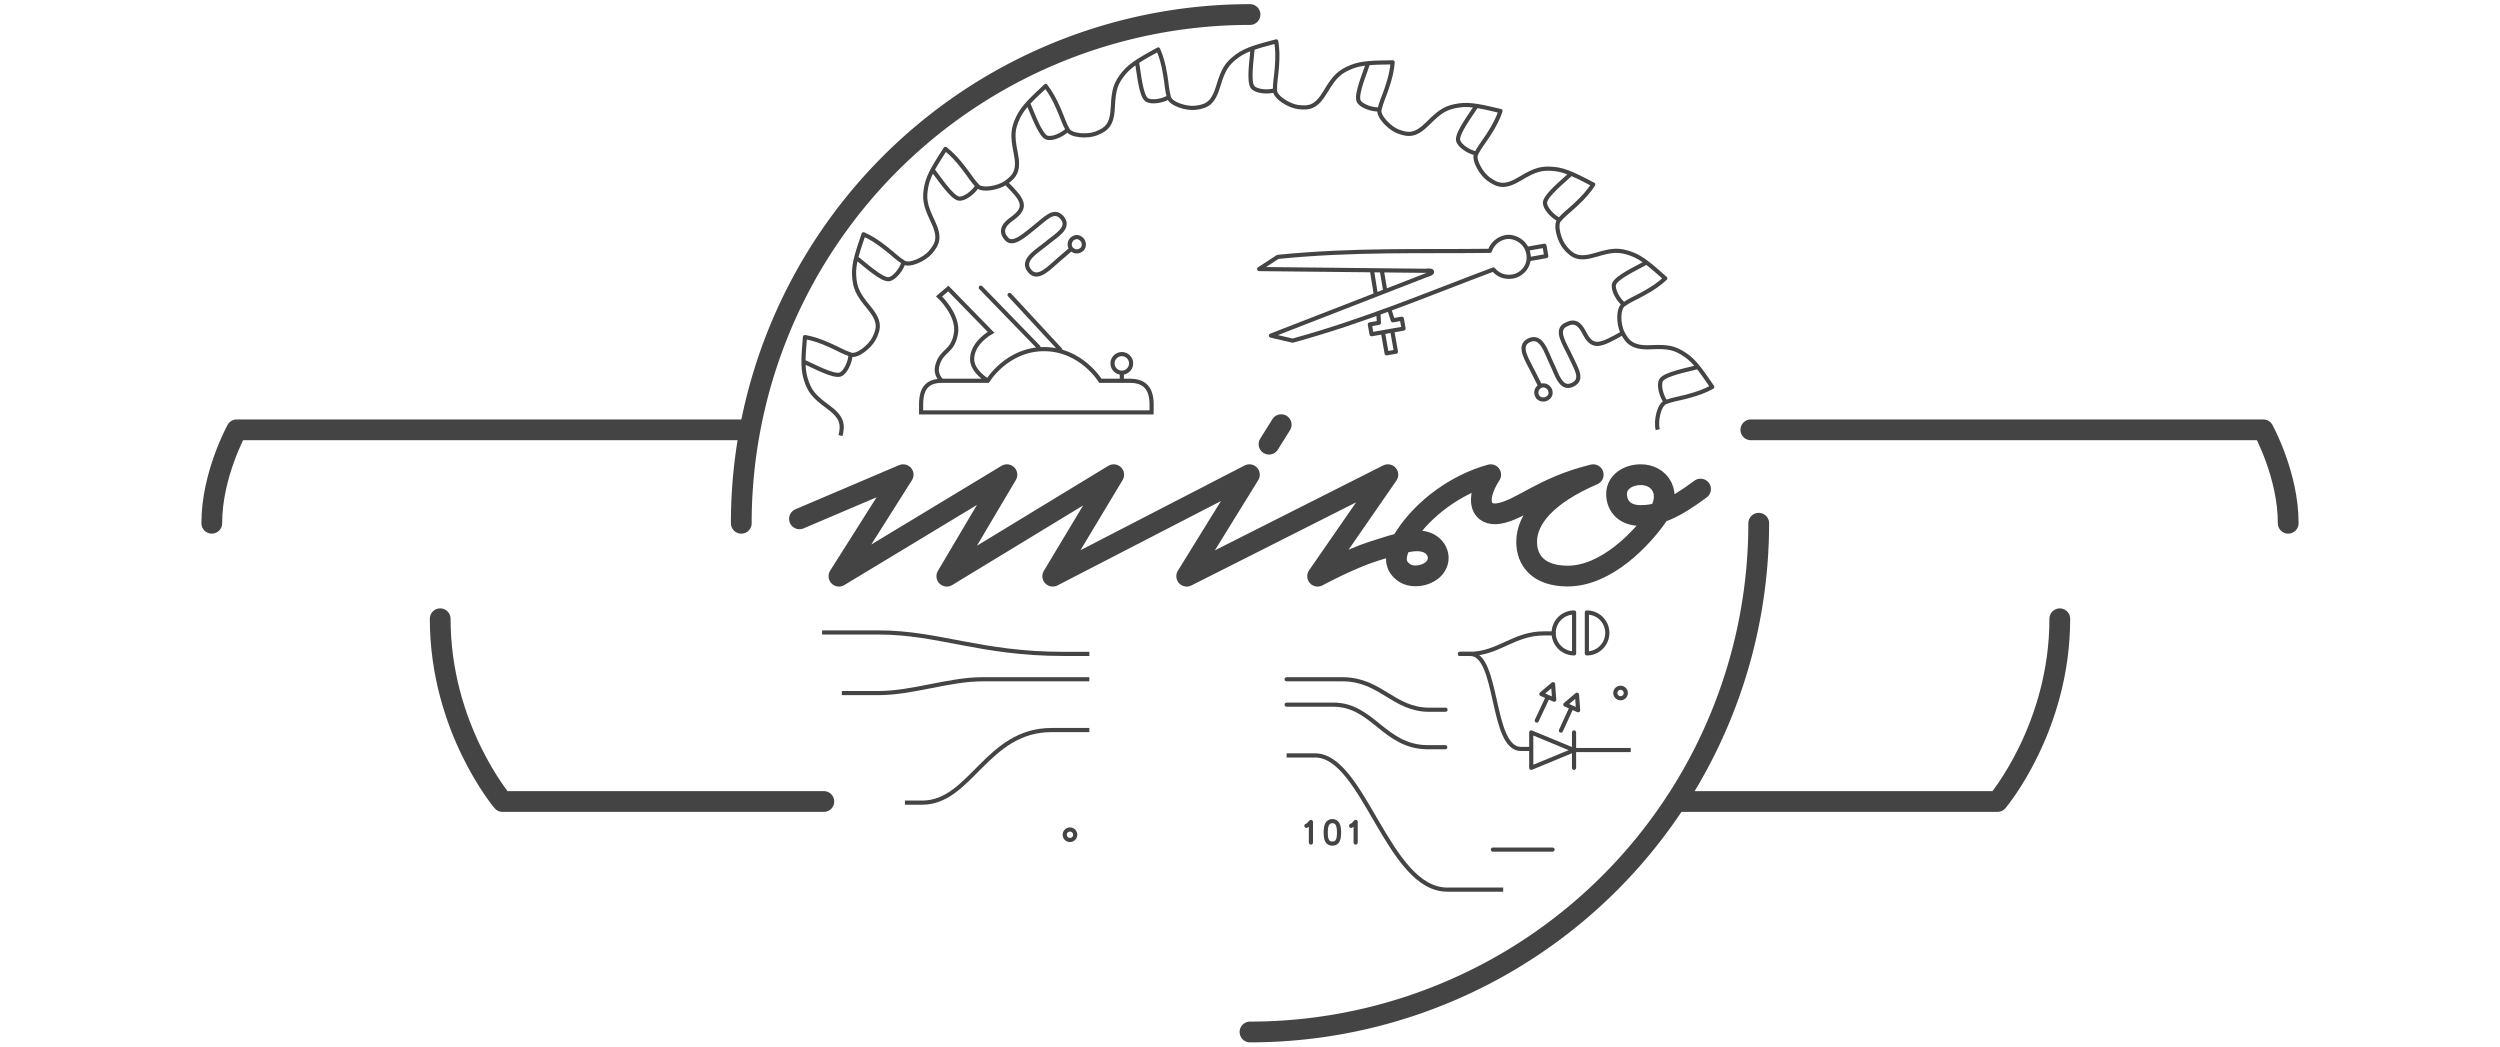 <?xml version="1.0" encoding="UTF-8" standalone="no"?>
<!-- Created with Inkscape (http://www.inkscape.org/) -->

<svg
   width="1204"
   height="504"
   viewBox="0 0 1204 504"
   version="1.1"
   id="logo"
   inkscape:version="1.1.1 (3bf5ae0d25, 2021-09-20)"
   sodipodi:docname="miro-logo-2020-15.svg"
   xmlns:inkscape="http://www.inkscape.org/namespaces/inkscape"
   xmlns:sodipodi="http://sodipodi.sourceforge.net/DTD/sodipodi-0.dtd"
   xmlns:xlink="http://www.w3.org/1999/xlink"
   xmlns="http://www.w3.org/2000/svg"
   xmlns:svg="http://www.w3.org/2000/svg"
   xmlns:rdf="http://www.w3.org/1999/02/22-rdf-syntax-ns#"
   xmlns:cc="http://creativecommons.org/ns#"
   xmlns:dc="http://purl.org/dc/elements/1.1/">
  <sodipodi:namedview
     id="base"
     pagecolor="#aaaaaa"
     bordercolor="#666666"
     borderopacity="1.0"
     inkscape:pageopacity="0"
     inkscape:pageshadow="2"
     inkscape:zoom="2.3039563"
     inkscape:cx="528.87288"
     inkscape:cy="252.17492"
     inkscape:document-units="px"
     inkscape:current-layer="logo"
     showgrid="false"
     units="px"
     inkscape:window-width="3840"
     inkscape:window-height="1500"
     inkscape:window-x="0"
     inkscape:window-y="1"
     inkscape:window-maximized="1"
     inkscape:snap-global="false"
     showguides="false"
     inkscape:pagecheckerboard="0" />
  <defs
     id="defs1143">
    <linearGradient
       id="stroke"
       inkscape:swatch="solid">
      <stop
         offset="0"
         id="logostrokecolor"
         class="logostrokecolor"
         style="stop-color:#444444;stop-opacity:1;" />
    </linearGradient>
    <linearGradient
       inkscape:collect="always"
       xlink:href="#stroke"
       id="linearGradient4572"
       x1="96.999"
       y1="252"
       x2="1107.001"
       y2="252"
       gradientUnits="userSpaceOnUse" />
    <linearGradient
       inkscape:collect="always"
       xlink:href="#stroke"
       id="linearGradient4578"
       x1="379.959"
       y1="240.975"
       x2="824.041"
       y2="240.975"
       gradientUnits="userSpaceOnUse" />
    <linearGradient
       inkscape:collect="always"
       xlink:href="#stroke"
       id="linearGradient4584"
       x1="381.799"
       y1="248.328"
       x2="825.625"
       y2="248.328"
       gradientUnits="userSpaceOnUse" />
  </defs>
  <g
     id="script"
     style="stroke:url(#linearGradient4578)">
    <path
       sodipodi:nodetypes="ccccccccccccccsssscscccscccc"
       inkscape:connector-curvature="0"
       d="m 617.028,204.52 -5.871,9.393 m -226.132,35.958 49.935,-21.264 -30.924,48.886 80.901,-48.886 -28.95,48.886 80.382,-48.886 -29.365,48.886 94.71,-48.886 -30.197,48.886 96.885,-48.886 -33.833,48.886 c 0,0 15.109,-8.211 26.965,-12.009 12.238,-3.921 20.356,-6.509 26.03,-4.068 4.392,1.889 6.86,7.207 3.587,11.669 -3.195,4.355 -10.809,5.478 -14.734,2.821 -4.439,-3.005 -6.07,-7.775 0.397,-17.694 8.686,-13.324 24.371,-24.981 41.106,-29.603 -8.193,12.822 -4.285,20.076 3.964,18.691 10.582,-1.777 20.892,-12.701 45.409,-18.691 -22.725,9.785 -32.053,21.402 -32.06,32.317 -0.007,8.96 5.61,16.396 19.507,16.509 19.09,0.155 36.305,-18.677 43.174,-28.474 8.029,-11.449 1.323,-20.417 -7.74,-20.353 -6.363,0.045 -11.3,3.614 -11.608,8.674 -0.307,5.054 2.634,10.859 11.276,10.985 7.819,0.114 15.448,-2.527 29.141,-12.734"
       style="fill:none;stroke:url(#linearGradient4578);stroke-width:10;stroke-linecap:round;stroke-linejoin:round;stroke-miterlimit:4;stroke-dasharray:none;stroke-opacity:1"
       id="miro" />
  </g>
  <g
     id="wings"
     style="stroke:url(#linearGradient4572);stroke-linecap:round">
    <path
       inkscape:connector-curvature="0"
       id="circletl"
       d="M 602,7 A 245,245 0 0 0 357,252 v 0"
       style="fill:none;fill-opacity:1;stroke:url(#linearGradient4572);stroke-width:10;stroke-linecap:round;stroke-linejoin:round;stroke-miterlimit:4;stroke-dasharray:none;stroke-opacity:1" />
    <path
       inkscape:connector-curvature="0"
       id="circlebl"
       d="M 602,497 A 245,245 0 0 1 357,252"
       style="fill:none;fill-opacity:1;stroke:url(#linearGradient4572);stroke-width:10;stroke-linecap:round;stroke-linejoin:round;stroke-miterlimit:4;stroke-dasharray:none;stroke-opacity:1" />
    <path
       inkscape:connector-curvature="0"
       id="circlebr"
       d="M 602,497 A 245,245 0 0 0 847,252"
       style="fill:none;fill-opacity:1;stroke:url(#linearGradient4572);stroke-width:10;stroke-linecap:round;stroke-linejoin:round;stroke-miterlimit:4;stroke-dasharray:none;stroke-opacity:1" />
    <path
       inkscape:connector-curvature="0"
       id="circletr"
       d="M 602,7 A 245,245 0 0 1 847,252"
       style="fill:none;fill-opacity:1;stroke:url(#linearGradient4572);stroke-width:10;stroke-linecap:round;stroke-linejoin:round;stroke-miterlimit:4;stroke-dasharray:none;stroke-opacity:1" />
    <path
       sodipodi:nodetypes="ccc"
       inkscape:connector-curvature="0"
       id="wingbl"
       d="m 212,298 c 0,52.6 30,88 30,88 h 154.761"
       style="opacity:1;vector-effect:none;fill:none;fill-opacity:1;stroke:url(#linearGradient4572);stroke-width:10;stroke-linecap:round;stroke-linejoin:round;stroke-miterlimit:4;stroke-dasharray:none;stroke-dashoffset:0;stroke-opacity:1" />
    <path
       sodipodi:nodetypes="ccc"
       inkscape:connector-curvature="0"
       id="wingmbl"
       d="M 102,252 C 102.065,275.123 114,297 114,297 h 246.8"
       style="opacity:1;vector-effect:none;fill:none;fill-opacity:1;stroke:url(#linearGradient4572);stroke-width:10;stroke-linecap:round;stroke-linejoin:round;stroke-miterlimit:4;stroke-dasharray:none;stroke-dashoffset:0;stroke-opacity:1" />
    <path
       sodipodi:nodetypes="cccc"
       inkscape:connector-curvature="0"
       id="wingmtl"
       d="m 102,252 v 0 c -0.065,-23.124 12,-45 12,-45 h 246.8"
       style="opacity:1;vector-effect:none;fill:none;fill-opacity:1;stroke:url(#linearGradient4572);stroke-width:10;stroke-linecap:round;stroke-linejoin:round;stroke-miterlimit:4;stroke-dasharray:none;stroke-dashoffset:0;stroke-opacity:1" />
    <path
       sodipodi:nodetypes="ccc"
       inkscape:connector-curvature="0"
       style="opacity:1;vector-effect:none;fill:none;fill-opacity:1;stroke:url(#linearGradient4572);stroke-width:10;stroke-linecap:round;stroke-linejoin:round;stroke-miterlimit:4;stroke-dasharray:none;stroke-dashoffset:0;stroke-opacity:1"
       d="m 212,206 c 0,-52.6 30,-88.001 30,-88.001 L 396.761,118"
       id="wingtl" />
    <path
       style="opacity:1;vector-effect:none;fill:none;fill-opacity:1;stroke:url(#linearGradient4572);stroke-width:10;stroke-linecap:round;stroke-linejoin:round;stroke-miterlimit:4;stroke-dasharray:none;stroke-dashoffset:0;stroke-opacity:1"
       d="m 992,298 c 0,52.6 -30,88 -30,88 H 807.239"
       id="wingbr"
       inkscape:connector-curvature="0"
       sodipodi:nodetypes="ccc" />
    <path
       style="opacity:1;vector-effect:none;fill:none;fill-opacity:1;stroke:url(#linearGradient4572);stroke-width:10;stroke-linecap:round;stroke-linejoin:round;stroke-miterlimit:4;stroke-dasharray:none;stroke-dashoffset:0;stroke-opacity:1"
       d="m 1102,252 c -0.065,23.124 -12,45.001 -12,45.001 H 843.2"
       id="wingmbr"
       inkscape:connector-curvature="0"
       sodipodi:nodetypes="ccc" />
    <path
       style="opacity:1;vector-effect:none;fill:none;fill-opacity:1;stroke:url(#linearGradient4572);stroke-width:10;stroke-linecap:round;stroke-linejoin:round;stroke-miterlimit:4;stroke-dasharray:none;stroke-dashoffset:0;stroke-opacity:1"
       d="m 1102,252 v 0 c 0.065,-23.124 -12,-45 -12,-45 H 843.2"
       id="wingmtr"
       inkscape:connector-curvature="0"
       sodipodi:nodetypes="cccc" />
    <path
       id="wingtr"
       d="m 992,206 c 0,-52.6 -30,-88.001 -30,-88.001 L 807.239,118"
       style="opacity:1;vector-effect:none;fill:none;fill-opacity:1;stroke:url(#linearGradient4572);stroke-width:10;stroke-linecap:round;stroke-linejoin:round;stroke-miterlimit:4;stroke-dasharray:none;stroke-dashoffset:0;stroke-opacity:1"
       inkscape:connector-curvature="0"
       sodipodi:nodetypes="ccc" />
  </g>
  <g
     id="details"
     style="stroke:url(#linearGradient4584);stroke-width:2;stroke-miterlimit:4;stroke-dasharray:none">
    <path
       inkscape:connector-curvature="0"
       d="m 484.411,88.017 c 8.132,8.14 10.925,11.599 2.953,17.363 -1.809,1.289 -6.952,4.931 -2.605,9.654 3.042,3.613 9.078,-2.163 13.56,-5.675 5.126,-4.017 9.211,-8.958 13.06,-4.663 4.483,5.003 -3.21,8.992 -6.806,12.075 -4.862,4.168 -13.18,8.356 -8.658,13.772 3.998,4.789 9.688,-1.942 14.088,-5.593 3.347,-2.778 4.553,-4.022 5.957,-5.05 1.795,1.726 3.708,1.355 5.085,0.158 1.286,-1.118 1.179,-3.45 0.043,-4.655 -1.561,-1.656 -3.159,-1.442 -4.471,-0.552 -1.26,0.854 -2.206,3.144 -0.657,5.049 m -111.155,89.867 c 1.311,-5.558 0.762,-8.884 -6.166,-13.94 -6.928,-5.055 -8.808,-7.575 -10.613,-13.365 -1.724,-5.531 -0.967,-12.128 -0.368,-20.139 3.776,0.681 7.169,1.751 12.274,4.048 4.428,1.992 6.192,3.224 9.847,4.425 3.109,1.021 9.287,-3.977 11.217,-7.861 2.501,-5.034 2.868,-8.349 -2.62,-14.94 -5.488,-6.591 -6.698,-9.493 -7.037,-15.547 -0.325,-5.785 2.017,-11.998 4.549,-19.622 3.496,1.58 6.527,3.445 10.918,6.916 3.809,3.011 5.22,4.636 8.472,6.691 2.766,1.748 9.976,-1.595 12.794,-4.891 3.652,-4.274 4.815,-7.399 1.099,-15.128 -3.717,-7.729 -4.183,-10.838 -3.038,-16.793 1.094,-5.689 4.879,-11.145 9.192,-17.922 3.006,2.384 5.491,4.931 8.904,9.367 2.961,3.848 3.933,5.768 6.587,8.553 2.257,2.369 10.064,0.884 13.6,-1.627 4.583,-3.255 6.473,-6.003 4.751,-14.404 -1.722,-8.402 -1.417,-11.531 1.145,-17.027 2.447,-5.251 7.447,-9.621 13.282,-15.143 2.334,3.045 4.124,6.12 6.354,11.254 1.934,4.453 2.41,6.552 4.305,9.9 1.612,2.848 9.546,3.309 13.586,1.735 5.238,-2.04 7.74,-4.245 8.117,-12.813 0.377,-8.568 1.435,-11.529 5.258,-16.236 3.653,-4.497 9.567,-7.517 16.571,-11.451 1.522,3.522 2.509,6.941 3.421,12.463 0.791,4.79 0.741,6.942 1.763,10.651 0.87,3.155 8.452,5.535 12.754,4.993 5.577,-0.703 8.541,-2.232 10.994,-10.45 2.453,-8.218 4.2,-10.832 9.055,-14.465 4.638,-3.471 11.11,-4.96 18.861,-7.069 0.618,3.786 0.742,7.343 0.282,12.921 -0.4,4.839 -0.972,6.913 -0.884,10.759 0.075,3.272 6.849,7.427 11.154,7.949 5.581,0.677 8.827,-0.084 13.208,-7.456 4.381,-7.373 6.712,-9.482 12.306,-11.824 5.344,-2.237 11.983,-2.104 20.015,-2.262 -0.323,3.823 -1.069,7.302 -2.875,12.6 -1.566,4.596 -2.627,6.468 -3.479,10.22 -0.724,3.191 4.833,8.872 8.881,10.427 5.247,2.016 8.582,2.069 14.627,-4.014 6.045,-6.083 8.82,-7.561 14.816,-8.469 5.728,-0.867 12.135,0.879 19.963,2.683 -1.244,3.629 -2.816,6.822 -5.858,11.521 -2.639,4.076 -4.124,5.633 -5.864,9.064 -1.48,2.919 2.526,9.782 6.073,12.277 4.598,3.234 7.819,4.098 15.164,-0.33 7.345,-4.427 10.397,-5.185 16.433,-4.605 5.767,0.554 11.555,3.808 18.708,7.465 -2.091,3.217 -4.393,5.931 -8.488,9.746 -3.552,3.31 -5.372,4.459 -7.895,7.363 -2.146,2.47 0.067,10.103 2.9,13.386 3.672,4.256 6.585,5.879 14.788,3.374 8.202,-2.505 11.346,-2.496 17.06,-0.463 5.458,1.942 10.279,6.509 16.326,11.798 -2.812,2.61 -5.705,4.682 -10.607,7.385 -4.252,2.345 -6.296,3.016 -9.451,5.218 -2.684,1.873 -2.685,9.241 -0.449,13.689 2.236,4.449 4.955,7.306 13.52,6.875 8.565,-0.431 11.613,0.344 16.658,3.707 4.821,3.214 8.384,8.817 12.96,15.419 -3.363,1.847 -6.674,3.151 -12.086,4.579 -4.695,1.238 -6.841,1.391 -10.438,2.758 -3.059,1.163 -4.812,8.958 -3.746,13.254 m -16.826,-46.573 c -10.786,6.077 -14.387,7.698 -18.251,0.428 -1.619,-3.126 -3.807,-7.158 -8.65,-4.664 -6.33,2.392 -0.708,10.049 1.617,15.247 2.66,5.945 6.467,11.102 1.369,13.799 -5.938,3.141 -7.95,-5.287 -10.073,-9.522 -2.87,-5.725 -4.924,-14.809 -11.273,-11.729 -5.613,2.723 -0.456,9.87 2.024,15.022 1.887,3.919 2.803,5.39 3.462,7.001 -2.108,1.325 -2.21,3.27 -1.382,4.896 0.774,1.518 3.063,1.977 4.507,1.166 1.984,-1.115 2.162,-2.717 1.616,-4.205 -0.524,-1.429 -2.518,-2.9 -4.741,-1.857 M 435.123,126.373 c -0.865,3.308 -4.516,7.936 -7.197,8.11 -3.46,0.225 -11.651,-7.326 -15.102,-9.981 m 57.856,-34.979 c -1.645,2.998 -6.313,6.597 -8.956,6.113 -3.411,-0.624 -9.516,-9.944 -12.215,-13.359 m 64.635,-19.831 c -2.326,2.507 -7.73,4.86 -10.175,3.747 -3.156,-1.437 -6.806,-11.963 -8.593,-15.932 m 67.519,-3.487 c -2.867,1.865 -8.681,2.83 -10.781,1.155 -2.711,-2.162 -3.687,-13.26 -4.453,-17.546 m 66.334,13.066 c -3.234,1.11 -9.109,0.63 -10.738,-1.506 -2.103,-2.757 -0.346,-13.759 -0.044,-18.102 m 61.152,28.833 c -3.407,0.289 -8.988,-1.608 -10.047,-4.076 -1.368,-3.187 3.017,-13.429 4.367,-17.567 m 52.286,42.862 c -3.375,-0.55 -8.326,-3.749 -8.752,-6.401 -0.55,-3.424 6.197,-12.289 8.515,-15.974 m 40.269,54.308 c -3.139,-1.356 -7.161,-5.664 -6.929,-8.341 0.301,-3.455 9.004,-10.409 12.15,-13.418 m 25.825,62.482 c -2.715,-2.08 -5.566,-7.238 -4.688,-9.777 1.133,-3.277 11.269,-7.902 15.053,-10.054 m 9.826,66.891 c -2.126,-2.678 -3.635,-8.376 -2.165,-10.625 1.897,-2.903 12.854,-4.919 17.049,-6.084 m -407.514,-6.124 c -0.033,3.419 -2.447,8.797 -5.004,9.619 -3.301,1.062 -13.085,-4.267 -17.078,-6.001"
       style="fill:none;stroke:url(#linearGradient4584);stroke-width:2;stroke-linecap:butt;stroke-linejoin:round;stroke-miterlimit:4;stroke-dasharray:none;stroke-opacity:1"
       id="sawblade"
       sodipodi:nodetypes="ccccscccccccccsccccsssccssscccssscccssscccsssccccsssccsssccccssscccsscccczcsccccccccsccccccscccccccccccccccccccccccccccccccccc" />
    <path
       sodipodi:nodetypes="sssssssssccccccccccccccccccccccccccccccccccccccccccccccccccsssss"
       inkscape:connector-curvature="0"
       d="m 541.347,303.496 h 61.57 c 2.527,0 4.561,2.034 4.561,4.561 v 61.57 c 0,2.527 -2.034,4.561 -4.561,4.561 h -61.57 c -2.527,0 -4.561,-2.034 -4.561,-4.561 v -61.57 c 0,-2.527 2.034,-4.561 4.561,-4.561 z m 66.131,9.156 h 12.162 v 4.521 h -12.162 z m 0,12.225 h 12.162 v 4.521 h -12.162 z m 0,12.225 h 12.162 v 4.521 h -12.162 z m 0,12.225 h 12.162 v 4.521 h -12.162 z m 0,12.225 h 12.162 v 4.521 h -12.162 z m -82.854,-48.9 h 12.162 v 4.521 h -12.162 z m 0,12.225 h 12.162 v 4.521 h -12.162 z m 0,12.225 h 12.162 v 4.521 h -12.162 z m 0,12.225 h 12.162 v 4.521 h -12.162 z m 0,12.225 h 12.162 v 4.521 H 524.624 Z M 598.065,358.99 c 0,3.414 -2.767,6.181 -6.181,6.181 -3.414,0 -6.181,-2.767 -6.181,-6.181 0,-3.414 2.767,-6.181 6.181,-6.181 3.414,0 6.181,2.767 6.181,6.181 z"
       style="fill:none;fill-opacity:1;stroke:url(#linearGradient4584);stroke-width:2;stroke-linecap:butt;stroke-linejoin:round;stroke-miterlimit:4;stroke-dasharray:none;stroke-opacity:1"
       id="ic" />
    <path
       sodipodi:nodetypes="ccccccccccccccccccccccssccccccccc"
       inkscape:connector-curvature="0"
       d="m 736.398,124.795 8.291,-1.467 -0.882,-4.982 -8.291,1.467 m -71.688,30.968 0.256,4.67 -4.376,0.774 0.84,4.749 15.404,-2.726 -0.84,-4.749 -4.334,0.767 -1.719,-5.352 m -3.048,11.093 1.797,10.157 4.478,-0.792 -1.797,-10.157 m -9.738,-28.908 1.833,11.522 m 4.545,-1.782 -1.648,-9.798 m -50.092,-6.537 c 36.754,-3.657 68.183,-2.488 102.125,-2.907 1.06,-3.155 3.859,-5.958 7.756,-6.627 3.897,-0.669 9.778,2.038 10.816,8.091 1.038,6.053 -3.453,10.204 -7.516,10.883 -4.063,0.679 -7.179,-0.791 -9.355,-3.373 -31.838,11.93 -61.854,24.734 -96.688,34.276 l -10.445,-2.429 74.987,-29.157 c 0,0 2.81,-0.726 2.643,-1.589 -0.178,-0.918 -3.064,-0.462 -3.064,-0.462 l -80.237,-0.841 z"
       style="fill:none;fill-opacity:1;stroke:url(#linearGradient4584);stroke-width:2;stroke-linecap:butt;stroke-linejoin:round;stroke-miterlimit:4;stroke-dasharray:none;stroke-opacity:1"
       id="compass" />
    <path
       sodipodi:nodetypes="cccccccccccccccccccccccccccccccccccccccssccccccccc"
       inkscape:connector-curvature="0"
       d="m 577.343,118.449 h -12.207 m 5.964,5.1 v -13.395 h 9.911 v 20.561 c -5.068,-0.122 -9.85,0.059 -14.965,0 -2.486,-6.517 -4.295,-9.764 -10.846,-14.577 l 5.575,-5.984 h 10.325 M 671.996,75.245 V 86.145 M 651.2,75.245 V 86.145 M 630.403,75.245 V 86.145 M 609.607,75.245 V 86.145 M 588.811,75.245 V 86.145 M 568.014,75.245 V 86.145 M 547.218,75.245 v 10.9 m 124.778,8.9 V 105.945 M 651.2,95.045 V 105.945 M 630.403,95.045 V 105.945 M 609.607,95.045 V 105.945 M 547.218,95.045 v 10.9 m -15.189,21.955 c 0,0 32.196,-32.675 35.09,-33.936 3.514,-0.7 22.45,-1.092 22.889,0.834 v 74.282 c -6.367,0 -14.574,0.141 -18.079,-1.1 -3.978,-1.409 -9.489,-4.235 -12.31,-12.22 -2.647,-7.494 -0.016,-18.651 -5.023,-26.743 -1.38,-2.23 -4.599,-4.469 -9.339,-4.05 -3.82,0.209 -9.905,6.145 -9.905,6.145 z m 58.786,-21.955 h 97.548 l -0.2,-30.7 H 532.77 v 30.7 h 20.269"
       style="fill:none;stroke:url(#linearGradient4584);stroke-width:2;stroke-linecap:butt;stroke-linejoin:round;stroke-miterlimit:4;stroke-dasharray:none;stroke-opacity:1"
       id="combinationsquare" />
    <path
       sodipodi:nodetypes="cssc"
       inkscape:connector-curvature="0"
       id="trace1"
       d="m 524.624,314.913 h -12.712 c -39.597,0 -60.063,-10.317 -88.629,-10.317 h -27.367"
       style="opacity:1;vector-effect:none;fill:none;fill-opacity:1;stroke:url(#linearGradient4584);stroke-width:2;stroke-linecap:butt;stroke-linejoin:round;stroke-miterlimit:4;stroke-dasharray:none;stroke-dashoffset:0;stroke-opacity:1" />
    <path
       inkscape:connector-curvature="0"
       d="m 808.645,301.612 c 1.7,-3.198 5.672,-4.412 8.87,-2.712 3.198,1.7 4.412,5.672 2.712,8.87 -1.7,3.198 -5.672,4.412 -8.87,2.712 -3.198,-1.7 -4.412,-5.672 -2.712,-8.87 z m -8.965,28.286 c 2.129,-2.93 6.23,-3.58 9.161,-1.451 2.93,2.129 3.58,6.23 1.451,9.161 -2.129,2.93 -6.23,3.58 -9.161,1.451 -2.93,-2.129 -3.58,-6.23 -1.451,-9.161 z m -12.814,26.763 c 2.516,-2.606 6.668,-2.678 9.274,-0.162 2.606,2.516 2.678,6.668 0.162,9.274 -2.516,2.606 -6.668,2.678 -9.274,0.162 -2.606,-2.516 -2.678,-6.668 -0.162,-9.274 z m -16.414,24.719 c 2.854,-2.23 6.976,-1.724 9.206,1.13 2.23,2.854 1.724,6.976 -1.13,9.206 -2.854,2.23 -6.976,1.724 -9.206,-1.13 -2.23,-2.854 -1.724,-6.976 1.13,-9.206 z m -19.695,22.194 c 3.137,-1.811 7.148,-0.736 8.959,2.401 1.811,3.137 0.736,7.148 -2.401,8.959 -3.137,1.811 -7.148,0.736 -8.959,-2.401 -1.811,-3.137 -0.736,-7.148 2.401,-8.959 z m -22.592,19.237 c 3.358,-1.357 7.181,0.266 8.538,3.624 1.357,3.358 -0.266,7.181 -3.624,8.538 -3.358,1.357 -7.181,-0.266 -8.538,-3.624 -1.357,-3.358 0.266,-7.181 3.624,-8.538 z m -25.049,15.906 c 3.514,-0.876 7.074,1.262 7.95,4.777 0.876,3.514 -1.262,7.074 -4.777,7.95 -3.514,0.876 -7.074,-1.262 -7.95,-4.777 -0.876,-3.514 1.262,-7.074 4.777,-7.95 z m -27.019,12.265 c 3.602,-0.379 6.829,2.235 7.208,5.837 0.379,3.602 -2.235,6.829 -5.837,7.208 -3.602,0.379 -6.829,-2.235 -7.208,-5.837 -0.379,-3.602 2.235,-6.829 5.837,-7.208 z m -28.463,8.385 c 3.62,0.126 6.452,3.163 6.325,6.783 -0.126,3.62 -3.163,6.452 -6.783,6.325 -3.62,-0.126 -6.452,-3.163 -6.325,-6.783 0.126,-3.62 3.163,-6.452 6.783,-6.325 z m -29.353,4.342 c 3.567,0.629 5.949,4.031 5.32,7.598 -0.629,3.567 -4.031,5.949 -7.598,5.32 -3.567,-0.629 -5.949,-4.031 -5.32,-7.598 0.629,-3.567 4.031,-5.949 7.598,-5.32 z m -29.672,0.215 c 3.445,1.119 5.33,4.819 4.211,8.264 -1.119,3.445 -4.819,5.33 -8.264,4.211 -3.445,-1.119 -5.33,-4.819 -4.211,-8.264 1.119,-3.445 4.819,-5.33 8.264,-4.211 z m -29.413,-3.917 c 3.256,1.588 4.607,5.514 3.02,8.77 -1.588,3.256 -5.514,4.607 -8.77,3.02 -3.256,-1.588 -4.607,-5.514 -3.02,-8.77 1.588,-3.256 5.514,-4.607 8.77,-3.02 z m -28.582,-7.972 c 3.003,2.025 3.795,6.102 1.77,9.105 -2.025,3.003 -6.102,3.795 -9.105,1.77 -3.003,-2.025 -3.795,-6.102 -1.77,-9.105 2.025,-3.003 6.102,-3.795 9.105,-1.77 z m -27.194,-11.873 c 2.692,2.424 2.909,6.571 0.485,9.262 -2.424,2.692 -6.571,2.909 -9.262,0.485 -2.692,-2.424 -2.909,-6.57 -0.485,-9.262 2.424,-2.692 6.57,-2.909 9.262,-0.485 z m -25.277,-15.542 c 2.328,2.775 1.966,6.911 -0.808,9.24 -2.775,2.328 -6.911,1.966 -9.24,-0.808 -2.328,-2.775 -1.966,-6.911 0.808,-9.24 2.775,-2.328 6.911,-1.966 9.24,0.808 z m -22.868,-18.908 c 1.919,3.072 0.985,7.118 -2.086,9.037 -3.072,1.919 -7.118,0.985 -9.037,-2.086 -1.919,-3.072 -0.985,-7.118 2.086,-9.037 3.072,-1.919 7.118,-0.985 9.037,2.086 z m -20.014,-21.907 c 1.473,3.309 -0.015,7.186 -3.324,8.659 -3.309,1.473 -7.186,-0.015 -8.659,-3.324 -1.473,-3.309 0.015,-7.186 3.324,-8.659 3.309,-1.473 7.186,0.015 8.659,3.324 z M 418.489,359.324 c 0.998,3.482 -1.015,7.114 -4.497,8.112 -3.482,0.998 -7.114,-1.015 -8.112,-4.497 -0.998,-3.482 1.015,-7.114 4.497,-8.112 3.482,-0.998 7.114,1.015 8.112,4.497 z m -13.2,-26.575 c 0.504,3.587 -1.995,6.903 -5.582,7.407 -3.587,0.504 -6.903,-1.995 -7.407,-5.582 -0.504,-3.587 1.995,-6.903 5.582,-7.407 3.587,-0.504 6.903,1.995 7.407,5.582 z m -9.373,-29.654 c 0,3.622 -2.936,6.558 -6.558,6.558 -3.622,0 -6.558,-2.936 -6.558,-6.558 0,-3.622 2.936,-6.558 6.558,-6.558 3.622,0 6.558,2.936 6.558,6.558 z"
       style="fill:none;fill-opacity:1;stroke:url(#linearGradient4584);stroke-width:2;stroke-linecap:round;stroke-linejoin:round;stroke-miterlimit:4;stroke-dasharray:none;stroke-dashoffset:0;stroke-opacity:1"
       id="pads" />
    <path
       sodipodi:nodetypes="cssc"
       inkscape:connector-curvature="0"
       id="trace2"
       d="m 524.624,327.138 h -51.535 c -16.034,0 -33.599,6.648 -50.111,6.648 H 405.432"
       style="opacity:1;vector-effect:none;fill:none;fill-opacity:1;stroke:url(#linearGradient4584);stroke-width:2;stroke-linecap:butt;stroke-linejoin:miter;stroke-miterlimit:4;stroke-dasharray:none;stroke-dashoffset:0;stroke-opacity:1" />
    <path
       sodipodi:nodetypes="ccsc"
       inkscape:connector-curvature="0"
       id="trace3"
       d="M 524.624,339.363 H 486.507 c -20.811,0.199 -31.836,21.756 -53.302,21.756 h -14.437"
       style="opacity:1;vector-effect:none;fill:none;fill-opacity:1;stroke:url(#linearGradient4584);stroke-width:2;stroke-linecap:butt;stroke-linejoin:miter;stroke-miterlimit:4;stroke-dasharray:none;stroke-dashoffset:0;stroke-opacity:1" />
    <path
       sodipodi:nodetypes="cscc"
       inkscape:connector-curvature="0"
       id="trace4"
       d="M 524.624,351.588 H 506.402 c -31.174,0 -38.986,34.957 -62.216,34.957 h -8.374"
       style="opacity:1;vector-effect:none;fill:none;fill-opacity:1;stroke:url(#linearGradient4584);stroke-width:2;stroke-linecap:butt;stroke-linejoin:miter;stroke-miterlimit:4;stroke-dasharray:none;stroke-dashoffset:0;stroke-opacity:1" />
    <path
       sodipodi:nodetypes="cccc"
       inkscape:connector-curvature="0"
       id="trace5"
       d="m 524.624,363.813 h -10.965 c -19.958,0 -28.484,45.465 -49.322,45.27 h -8.002"
       style="opacity:1;vector-effect:none;fill:none;fill-opacity:1;stroke:url(#linearGradient4584);stroke-width:2;stroke-linecap:butt;stroke-linejoin:miter;stroke-miterlimit:4;stroke-dasharray:none;stroke-dashoffset:0;stroke-opacity:1" />
    <path
       sodipodi:nodetypes="cccccccccccccccsccccscscccc"
       inkscape:connector-curvature="0"
       d="m 472.345,138.53 27.754,28.595 m 35.688,7.882 c 0,2.475 2.006,4.481 4.481,4.481 2.475,0 4.481,-2.006 4.481,-4.481 0,-2.475 -2.006,-4.481 -4.481,-4.481 -2.475,0 -4.481,2.006 -4.481,4.481 z m 4.481,8.164 v -3.702 m -64.495,3.879 c 0,0 -7.564,-4.325 -7.594,-10.333 -0.04,-8.001 9.098,-12.967 9.098,-12.967 l -20.573,-21.091 -4.442,3.791 c 0,0 9.823,9.152 8.078,18.161 -1.745,9.009 -6.726,7.451 -8.878,14.988 -1.36,4.761 2.147,7.481 2.147,7.481 m 32.604,-41.352 24.39,26.353 m 19.326,14.999 c 0,0 -9.237,-15.229 -27.11,-15.24 -17.873,-0.012 -27.11,15.24 -27.11,15.24 h -22.09 c -11.199,0 -9.942,9.603 -10,15.235 h 110.954 c 0,-4.559 1.421,-15.037 -10,-15.235 z"
       style="opacity:1;vector-effect:none;fill:none;fill-opacity:1;stroke:url(#linearGradient4584);stroke-width:2;stroke-linecap:round;stroke-linejoin:miter;stroke-miterlimit:4;stroke-dasharray:none;stroke-dashoffset:0;stroke-opacity:1"
       id="handplane" />
    <path
       sodipodi:nodetypes="ccccc"
       inkscape:connector-curvature="0"
       id="resistor"
       d="m 666.633,308.653 h 36.274 v 12.488 h -36.274 z"
       style="fill:none;fill-opacity:1;stroke:url(#linearGradient4584);stroke-width:2;stroke-linecap:round;stroke-linejoin:round;stroke-miterlimit:4;stroke-dasharray:none;stroke-dashoffset:0;stroke-opacity:1" />
    <path
       id="led"
       style="opacity:1;vector-effect:none;fill:none;fill-opacity:1;stroke:url(#linearGradient4584);stroke-width:2;stroke-linecap:round;stroke-linejoin:round;stroke-miterlimit:4;stroke-dasharray:none;stroke-dashoffset:0;stroke-opacity:1"
       d="m 737.447,352.742 v 17.047 l 20.611,-8.523 z m 20.611,0 v 17.047 z m -15.734,-18.498 5.629,-4.751 0.544,7.484 z m -2.22,12.784 5.261,-11.233 z m 13.752,-7.71 5.629,-4.751 0.544,7.484 z m -2.114,12.533 5.061,-11.033 z"
       inkscape:connector-curvature="0"
       sodipodi:nodetypes="ccccccccccccccsccsccc" />
    <path
       sodipodi:nodetypes="ssssscccc"
       inkscape:connector-curvature="0"
       d="m 718.217,409.181 c 0,-1.916 -1.553,-3.469 -3.469,-3.469 -1.916,0 -3.469,1.553 -3.469,3.469 0,1.916 1.553,3.469 3.469,3.469 1.916,0 3.469,-1.553 3.469,-3.469 z m -25.109,7.069 v -38.652 l 34.883,19.326 z"
       style="fill:none;fill-opacity:1;stroke:url(#linearGradient4584);stroke-width:2;stroke-linecap:round;stroke-linejoin:round;stroke-miterlimit:4;stroke-dasharray:none;stroke-dashoffset:0;stroke-opacity:1"
       id="driver" />
    <path
       sodipodi:nodetypes="cc"
       inkscape:connector-curvature="0"
       id="trace15"
       d="m 758.306,361.216 27.059,2.6e-4"
       style="opacity:1;vector-effect:none;fill:none;fill-opacity:1;stroke:url(#linearGradient4584);stroke-width:2;stroke-linecap:butt;stroke-linejoin:miter;stroke-miterlimit:4;stroke-dasharray:none;stroke-dashoffset:0;stroke-opacity:1" />
    <path
       sodipodi:nodetypes="cc"
       inkscape:connector-curvature="0"
       id="trace6"
       d="m 619.64,314.913 h 46.596"
       style="opacity:1;vector-effect:none;fill:none;fill-opacity:1;stroke:url(#linearGradient4584);stroke-width:2;stroke-linecap:butt;stroke-linejoin:miter;stroke-miterlimit:4;stroke-dasharray:none;stroke-dashoffset:0;stroke-opacity:1" />
    <path
       sodipodi:nodetypes="cccc"
       inkscape:connector-curvature="0"
       id="trace14"
       d="m 703.105,314.913 h 5.011 c 13.739,0.188 9.811,45.777 24.388,45.777 h 4.694"
       style="opacity:1;vector-effect:none;fill:none;fill-opacity:1;stroke:url(#linearGradient4584);stroke-width:2;stroke-linecap:round;stroke-linejoin:round;stroke-miterlimit:4;stroke-dasharray:none;stroke-dashoffset:0;stroke-opacity:1" />
    <path
       sodipodi:nodetypes="cc"
       inkscape:connector-curvature="0"
       id="trace16"
       d="m 784.374,333.752 h 13.875"
       style="opacity:1;vector-effect:none;fill:none;fill-opacity:1;stroke:url(#linearGradient4584);stroke-width:2;stroke-linecap:round;stroke-linejoin:round;stroke-miterlimit:4;stroke-dasharray:none;stroke-dashoffset:0;stroke-opacity:1" />
    <path
       sodipodi:nodetypes="sssss"
       inkscape:connector-curvature="0"
       id="via1"
       d="m 782.986,333.752 c 0,1.396 -1.131,2.527 -2.527,2.527 -1.396,0 -2.527,-1.131 -2.527,-2.527 0,-1.396 1.131,-2.527 2.527,-2.527 1.396,0 2.527,1.131 2.527,2.527 z"
       style="fill:none;fill-opacity:1;stroke:url(#linearGradient4584);stroke-width:2;stroke-linecap:round;stroke-linejoin:round;stroke-miterlimit:4;stroke-dasharray:none;stroke-dashoffset:0;stroke-opacity:1" />
    <path
       sodipodi:nodetypes="cccc"
       inkscape:connector-curvature="0"
       id="trace9"
       d="m 619.64,351.588 h 18.311 c 21.545,0.15 34.739,45.336 51.144,45.336 H 693.72"
       style="opacity:1;vector-effect:none;fill:none;fill-opacity:1;stroke:url(#linearGradient4584);stroke-width:2;stroke-linecap:butt;stroke-linejoin:miter;stroke-miterlimit:4;stroke-dasharray:none;stroke-dashoffset:0;stroke-opacity:1" />
    <path
       sodipodi:nodetypes="cc"
       inkscape:connector-curvature="0"
       id="trace18"
       d="m 718.987,409.168 h 28.714"
       style="opacity:1;vector-effect:none;fill:none;fill-opacity:1;stroke:url(#linearGradient4584);stroke-width:2;stroke-linecap:round;stroke-linejoin:round;stroke-miterlimit:4;stroke-dasharray:none;stroke-dashoffset:0;stroke-opacity:1" />
    <path
       sodipodi:nodetypes="cc"
       inkscape:connector-curvature="0"
       id="trace17"
       d="m 709.618,386.546 h 57.992"
       style="opacity:1;vector-effect:none;fill:none;fill-opacity:1;stroke:url(#linearGradient4584);stroke-width:2;stroke-linecap:round;stroke-linejoin:round;stroke-miterlimit:4;stroke-dasharray:none;stroke-dashoffset:0;stroke-opacity:1" />
    <path
       sodipodi:nodetypes="cscc"
       style="opacity:1;vector-effect:none;fill:none;fill-opacity:1;stroke:url(#linearGradient4584);stroke-width:2;stroke-linecap:round;stroke-linejoin:round;stroke-miterlimit:4;stroke-dasharray:none;stroke-dashoffset:0;stroke-opacity:1"
       d="m 619.64,339.363 h 22.469 c 19.047,0 24.449,20.272 45.268,20.497 h 8.655"
       id="trace8"
       inkscape:connector-curvature="0" />
    <path
       sodipodi:nodetypes="sssss"
       inkscape:connector-curvature="0"
       id="via3"
       d="m 696.671,359.86 c 0,1.396 1.131,2.527 2.527,2.527 1.396,0 2.527,-1.131 2.527,-2.527 0,-1.396 -1.131,-2.527 -2.527,-2.527 -1.396,0 -2.527,1.131 -2.527,2.527 z"
       style="fill:none;fill-opacity:1;stroke:url(#linearGradient4584);stroke-width:2;stroke-linecap:round;stroke-linejoin:round;stroke-miterlimit:4;stroke-dasharray:none;stroke-dashoffset:0;stroke-opacity:1" />
    <path
       sodipodi:nodetypes="cccc"
       inkscape:connector-curvature="0"
       id="trace7"
       d="m 619.64,327.138 h 26.909 c 18.335,0 24.552,14.669 41.736,14.669 h 7.883"
       style="opacity:1;vector-effect:none;fill:none;fill-opacity:1;stroke:url(#linearGradient4584);stroke-width:2;stroke-linecap:round;stroke-linejoin:round;stroke-miterlimit:4;stroke-dasharray:none;stroke-dashoffset:0;stroke-opacity:1" />
    <path
       sodipodi:nodetypes="sssss"
       inkscape:connector-curvature="0"
       id="via2"
       d="m 696.671,341.806 c 0,1.396 1.131,2.527 2.527,2.527 1.396,0 2.527,-1.131 2.527,-2.527 0,-1.396 -1.131,-2.527 -2.527,-2.527 -1.396,0 -2.527,1.131 -2.527,2.527 z"
       style="fill:none;fill-opacity:1;stroke:url(#linearGradient4584);stroke-width:2;stroke-linecap:round;stroke-linejoin:round;stroke-miterlimit:4;stroke-dasharray:none;stroke-dashoffset:0;stroke-opacity:1" />
    <path
       sodipodi:nodetypes="ccsc"
       inkscape:connector-curvature="0"
       id="trace10"
       d="m 619.64,363.813 h 13.719 c 23.38,0 35.166,64.633 63.626,64.633 h 26.944"
       style="opacity:1;vector-effect:none;fill:none;fill-opacity:1;stroke:url(#linearGradient4584);stroke-width:2;stroke-linecap:butt;stroke-linejoin:miter;stroke-miterlimit:4;stroke-dasharray:none;stroke-dashoffset:0;stroke-opacity:1" />
    <path
       transform="translate(124.132)"
       sodipodi:nodetypes="ccccccccccccccccccccccccccc"
       id="signal"
       style="opacity:1;vector-effect:none;fill:none;fill-opacity:1;stroke:url(#linearGradient4584);stroke-width:2;stroke-linecap:round;stroke-linejoin:round;stroke-miterlimit:4;stroke-dasharray:none;stroke-dashoffset:0;stroke-opacity:1"
       d="m 406.512,405.796 h 18.314 v -13.646 h 13.082 v 13.646 h 39.257 v -13.646 h 13.082 v 13.646 h 2.9 m -86.634,23.851 h 13.082 v -13.646 h 13.082 v 13.646 h 13.056 v -13.646 h 13.082 v 13.646 h 13.119 v -13.646 h 13.082 v 13.646 h 8.132 m -86.634,-41.742 v 53.183 h 129.234"
       inkscape:connector-curvature="0" />
    <path
       sodipodi:nodetypes="ssssscccccccc"
       inkscape:connector-curvature="0"
       id="data"
       style="fill:none;fill-opacity:1;stroke:url(#linearGradient4584);stroke-width:2;stroke-linecap:round;stroke-linejoin:round;stroke-miterlimit:4;stroke-dasharray:none;stroke-dashoffset:0;stroke-opacity:1"
       d="m 644.882,400.872 c 0,2.996 -0.449,5.424 -3.205,5.424 -2.756,0 -3.205,-2.428 -3.205,-5.424 0,-2.996 0.613,-5.424 3.205,-5.424 2.592,0 3.205,2.428 3.205,5.424 z m 5.823,-3.15 0.872,-0.473 1.308,-1.419 v 9.935 m -23.727,-8.042 0.872,-0.473 1.308,-1.419 v 9.935" />
    <path
       sodipodi:nodetypes="ccccccccccscsc"
       inkscape:connector-curvature="0"
       d="m 651.67,419.763 v 9.866 m 5.773,-9.866 -5.773,6.577 m 2.062,-2.349 3.711,5.638 m -16.984,-9.866 v 9.866 h 4.949 m -12.129,-7.799 c 0,0 -0.414,-2.067 -2.683,-2.067 -2.269,0 -2.965,2.271 -2.967,4.974 -0.002,2.703 0.882,4.974 2.967,4.974 2.085,0 2.806,-1.861 2.806,-1.861"
       style="fill:none;stroke:url(#linearGradient4584);stroke-width:2;stroke-linecap:round;stroke-linejoin:round;stroke-miterlimit:4;stroke-dasharray:none"
       id="clock" />
    <path
       sodipodi:nodetypes="cscsc"
       inkscape:connector-curvature="0"
       id="via4"
       d="m 517.824,402.011 c 0,1.396 -1.131,2.527 -2.527,2.527 -1.396,0 -2.527,-1.131 -2.527,-2.527 0,-1.396 1.131,-2.527 2.527,-2.527 1.396,0 2.527,1.131 2.527,2.527 z"
       style="fill:none;fill-opacity:1;stroke:url(#linearGradient4584);stroke-width:2;stroke-linecap:round;stroke-linejoin:round;stroke-miterlimit:4;stroke-dasharray:none;stroke-dashoffset:0;stroke-opacity:1" />
    <path
       sodipodi:nodetypes="cccc"
       inkscape:connector-curvature="0"
       id="trace11"
       d="m 512.769,402.011 h -4.947 c -10.577,0 -12.975,26.539 -22.752,26.539 h -5.588"
       style="opacity:1;vector-effect:none;fill:none;fill-opacity:1;stroke:url(#linearGradient4584);stroke-width:2;stroke-linecap:butt;stroke-linejoin:miter;stroke-miterlimit:4;stroke-dasharray:none;stroke-dashoffset:0;stroke-opacity:1" />
    <path
       sodipodi:nodetypes="cssccccssccc"
       inkscape:connector-curvature="0"
       d="m 764.233,294.965 c 3.522,0 6.776,1.879 8.537,4.929 1.761,3.05 1.761,6.808 0,9.858 -1.761,3.05 -5.015,4.929 -8.537,4.929 v -9.858 z m -6.143,0 c -3.522,0 -6.776,1.879 -8.537,4.929 -1.761,3.05 -1.761,6.808 0,9.858 1.761,3.05 5.015,4.929 8.537,4.929 v -9.858 z"
       style="fill:none;fill-opacity:1;stroke:url(#linearGradient4584);stroke-width:2;stroke-linecap:round;stroke-linejoin:round;stroke-miterlimit:4;stroke-dasharray:none;stroke-dashoffset:0;stroke-opacity:1"
       id="solderbridge" />
    <path
       sodipodi:nodetypes="cc"
       inkscape:connector-curvature="0"
       id="trace13"
       d="M 774.027,305.047 H 807.669"
       style="opacity:1;vector-effect:none;fill:none;fill-opacity:1;stroke:url(#linearGradient4584);stroke-width:2;stroke-linecap:round;stroke-linejoin:round;stroke-miterlimit:4;stroke-dasharray:none;stroke-dashoffset:0;stroke-opacity:1" />
    <path
       style="opacity:1;vector-effect:none;fill:none;fill-opacity:1;stroke:url(#linearGradient4584);stroke-width:2;stroke-linecap:round;stroke-linejoin:round;stroke-miterlimit:4;stroke-dasharray:none;stroke-dashoffset:0;stroke-opacity:1"
       d="m 703.105,314.913 h 4.899 c 13.739,-0.188 20.986,-9.865 35.563,-9.865 h 4.694"
       id="trace12"
       inkscape:connector-curvature="0"
       sodipodi:nodetypes="cccc" />
    <path
       sodipodi:nodetypes="ccccccccccccccccccccccc"
       inkscape:connector-curvature="0"
       d="m 671,181 v 13 m -6,-13 v 13 m -6,-13 v 13 m -22,-11 h 16 v 9 h -16 z m -8,4.5 h -10 m 10,1.5 v -3 h 8 v 3 z m 24,-8 h 74 v 13 h -74 z"
       style="opacity:1;vector-effect:none;fill:none;fill-opacity:1;stroke:url(#linearGradient4584);stroke-width:2;stroke-linecap:round;stroke-linejoin:round;stroke-miterlimit:4;stroke-dasharray:none;stroke-dashoffset:0;stroke-opacity:1"
       id="pencil" />
  </g>
</svg>
